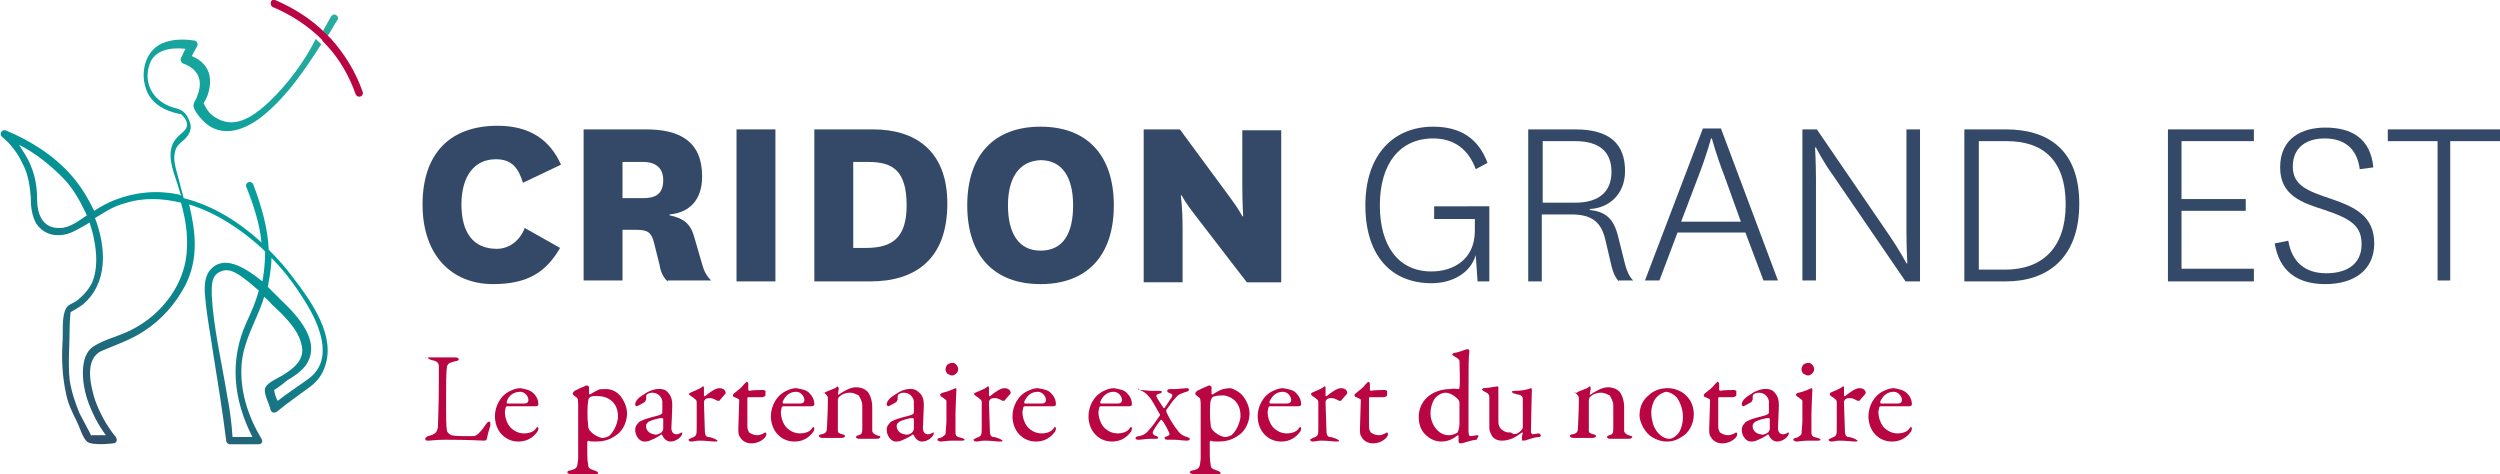 <?xml version="1.0" encoding="utf-8"?>
<!-- Generator: Adobe Illustrator 19.0.0, SVG Export Plug-In . SVG Version: 6.00 Build 0)  -->
<svg version="1.1" id="Calque_1" xmlns="http://www.w3.org/2000/svg" xmlns:xlink="http://www.w3.org/1999/xlink" x="0px" y="0px"
	 width="276.3px" height="52.4px" viewBox="0 0 276.3 52.4" enable-background="new 0 0 276.3 52.4" xml:space="preserve">
<g>
	<g>
		<defs>
			<path id="SVGID_1_" d="M25.1,43.7c-0.6-3.7-1.5-7.4-1.7-11.1c0-0.9-0.1-2.2,1-2.6c1.1-0.5,2.2,0.5,3,1.1c0.4,0.3,0.8,0.7,1.2,1
				c-0.3,1.2-0.8,2.3-1.3,3.4c-2,4.3-1.5,8.7,0.6,12.8h-2.2C25.6,46.8,25.4,45.2,25.1,43.7 M30.4,43.6c0-0.1-0.1-0.3-0.1-0.5
				c0.5-0.3,1-0.7,1.5-1.1c0.7-0.4,1.4-0.9,1.9-1.5c2-2.6-0.8-5.6-2.6-7.3c-0.3-0.3-0.9-0.9-1.5-1.5c0.2-1.1,0.4-2.2,0.4-3.2
				c1.7,1.7,3.1,3.7,4.3,5.8c0.8,1.5,1.6,3.4,1.3,5.2c-0.2,1.1-0.8,1.9-1.7,2.5c-1.1,0.8-2.2,1.5-3.2,2.3
				C30.6,44.2,30.5,43.9,30.4,43.6 M10.1,48.2c0-0.1-0.9-1.7-1.3-2.5c-0.5-1.2-0.9-2.4-1.1-3.7c-0.2-1.9,0-3.9,0-5.8
				c0-0.7,0.1-1.7,0.1-1.7s0.9-0.5,1.3-0.8c2.8-2.3,2.7-6.2,1.4-9.6c1-0.6,2-1.3,3.2-1.6c2.1-0.7,4.2-0.6,6.3-0.1
				c0.6,2.1,0.9,4.3,0.5,6.5c-0.6,3.1-2.8,5.8-5.5,7.3c-1.5,0.9-3.3,1.2-4.7,2.1c-1.6,1.1-1.2,4.1-0.7,5.7c0.5,1.5,1.2,2.9,2.1,4.1
				H10.1z M4.1,22c0-1.3-0.2-2.5-0.7-3.7c-0.3-0.8-0.8-1.5-1.3-2.3c1.8,0.9,3.4,2.2,4.8,3.6c1.2,1.2,2,2.7,2.7,4.2
				c-0.9,0.6-1.9,1.4-3,1.4c0,0-0.1,0-0.1,0C4.6,25.2,4.1,23.5,4.1,22 M29.7,11.3c-1.2,1.1-2.8,2.4-4.5,2.2
				c-0.7-0.1-1.3-0.4-1.8-0.8c0,0,0,0,0,0c-0.5-0.4-0.9-1.3-0.9-1.3s0,0,0,0c0.5-0.7,0.8-1.9,0.7-2.7c-0.1-1.3-1-2.1-2-2.5
				c0.2-0.4,0.4-0.8,0.6-1.1c0.1-0.2,0-0.5-0.2-0.6c-1.2-0.2-2.6-0.2-3.7,0.3c-1.8,0.8-2.4,3.1-1.8,4.9c0.4,1.4,1.6,2.3,3,2.7
				c0.2,0.1,0.5,0.1,0.7,0.2c0.1,0,0.1,0,0.2,0c0.2,0.2,0.4,0.4,0.5,0.6c0.6,1.1-0.5,1.4-1.1,2.2c-1.1,1.4-0.3,3.4,0.2,4.9
				c0.1,0.4,0.3,0.9,0.4,1.3c-0.1,0-0.1,0-0.2-0.1c-2.4-0.5-4.8-0.3-7.1,0.6c-0.8,0.3-1.5,0.7-2.3,1.2c-0.7-1.5-1.6-2.9-2.5-3.9
				c-1.9-2.2-4.6-3.9-7.3-5c-0.4-0.1-0.7,0.4-0.4,0.7c1,0.8,1.8,1.9,2.3,3c0.6,1.1,0.8,2.4,0.9,3.7c0,1,0.1,2,0.6,2.9
				c1,1.5,2.8,1.6,4.3,0.8c0.6-0.3,1.1-0.6,1.6-0.9c0.2,0.6,0.4,1.3,0.5,1.9c0.3,1.5,0.4,3.2-0.2,4.7c-0.4,0.8-1,1.5-1.8,2.1
				c-0.5,0.3-1,0.4-1.2,1c-0.4,1-0.2,2.6-0.3,3.7c-0.1,1.8,0,3.7,0.4,5.5c0.2,1.1,0.7,2.1,1.2,3.1c0.3,0.6,0.6,1.7,1.1,2.2
				c0.6,0.5,2.9,0.2,2.9,0.2c0.4,0,0.5-0.4,0.3-0.7c-1-1.2-1.8-2.7-2.3-4.1c-0.5-1.6-1.2-4.5,0.7-5.4c1.6-0.7,3.2-1.2,4.7-2.2
				c1.9-1.2,3.5-3,4.6-5.1c1.5-3,1.1-6,0.4-8.9c3,0.9,5.8,2.8,8,4.8c0.1,0.1,0.3,0.3,0.4,0.4c0,1.1-0.1,2.2-0.3,3.3
				C27,29.5,24.6,28,23.1,30c-0.6,0.9-0.5,2.1-0.4,3.1c0.2,2.1,0.6,4.1,0.9,6.2c0.5,3.1,1,6.2,1.4,9.4c0,0.2,0.2,0.4,0.4,0.4h3.2
				c0.3,0,0.5-0.3,0.3-0.6c-1.5-2.5-2.4-5.3-2.2-8.2c0.2-2.6,1.5-4.6,2.3-6.9c0.1-0.2,0.1-0.4,0.2-0.6c0.3,0.3,0.6,0.5,0.8,0.8
				c1.3,1.2,2.9,2.7,3.3,4.4c0.5,1.7-0.8,2.7-2.1,3.5c-0.5,0.3-1.7,0.8-1.9,1.4c-0.2,0.6,0.5,1.8,0.6,2.4c0.1,0.3,0.4,0.4,0.7,0.2
				c1.2-1,2.4-1.8,3.6-2.7c0.7-0.5,1.3-1.2,1.6-2c1.5-3.5-1.4-7.5-3.4-10.1c-0.8-1.1-1.7-2.1-2.7-3.1c-0.1-2.4-0.8-4.8-1.7-7.2
				c-0.2-0.5-0.9-0.3-0.8,0.2c0.8,2,1.5,4.1,1.7,6.2c-2.5-2.3-5.4-4.1-8.6-4.9c-0.3-1.1-0.6-2.3-0.9-3.4c-0.1-0.5-0.2-1-0.1-1.5
				c0.1-0.8,0.5-1.1,1.1-1.6c0.6-0.6,0.9-1.3,0.5-2.1c-0.4-1-0.9-1.2-1.7-1.4c-2.1-0.6-3.4-2.5-2.7-4.7c0.5-1.7,2.4-2,4-1.8
				c-0.2,0.3-0.3,0.7-0.5,1c-0.1,0.2,0,0.5,0.2,0.6c1.7,0.6,2.3,1.9,1.6,3.6c-0.1,0.4-0.5,0.8-0.4,1.2c0.1,0.5,0.7,1.2,1,1.5
				c2.1,2.2,4.9,1,6.9-0.7c2.5-2.1,4.4-4.9,6.2-7.7l-0.6-0.6C33.7,6.7,31.9,9.2,29.7,11.3 M36.6,1.8c-0.3,0.5-0.6,1.1-0.9,1.6
				L36.2,4c0.4-0.6,0.7-1.2,1.1-1.8c0.2-0.3-0.1-0.6-0.4-0.6C36.8,1.6,36.7,1.7,36.6,1.8"/>
		</defs>
		<clipPath id="SVGID_2_">
			<use xlink:href="#SVGID_1_"  overflow="visible"/>
		</clipPath>
		
			<linearGradient id="SVGID_3_" gradientUnits="userSpaceOnUse" x1="-836.367" y1="517.43" x2="-835.816" y2="517.43" gradientTransform="matrix(55.733 -91.665 -91.665 -55.733 94047.836 -47778.84)">
			<stop  offset="0" style="stop-color:#344967"/>
			<stop  offset="2.148350e-002" style="stop-color:#344967"/>
			<stop  offset="0.501" style="stop-color:#009A9A"/>
			<stop  offset="1" style="stop-color:#2DAE9F"/>
		</linearGradient>
		<polygon clip-path="url(#SVGID_2_)" fill="url(#SVGID_3_)" points="-21.4,36.5 10,-15.1 58.7,14.5 27.3,66.1 		"/>
	</g>
	<g>
		<path fill="#B90541" d="M36.1,5c1.4,1.5,2.5,3.4,3.2,5.4c0.2,0.5,0.9,0.3,0.8-0.2c-0.8-2.3-2-4.2-3.5-5.9c0,0-0.4-0.4-0.6-0.6
			c-1.6-1.6-3.5-2.8-5.6-3.7c-0.5-0.2-0.7,0.6-0.2,0.8c2.1,0.9,3.9,2.1,5.4,3.6C35.5,4.4,35.9,4.8,36.1,5"/>
	</g>
</g>
<g>
	<g>
		<path fill="#344967" d="M61.9,27.4c-1.5,2.6-3.5,4-7.4,4c-4.6,0-7.8-3.2-7.8-8.8c0-5.6,3-8.7,8.3-8.7c3.6,0,5.8,1.6,7,4.3l-4.2,2
			c-0.5-1.6-1.2-2.6-3-2.6c-2.4,0-3.8,1.9-3.8,5c0,3.1,1.3,4.9,3.9,4.9c1.3,0,2.5-0.8,3.1-2.3L61.9,27.4z"/>
		<path fill="#344967" d="M73.8,31.1c-0.5-0.4-0.8-1.1-0.9-1.8l-0.6-2.4c-0.3-1.3-0.8-1.5-2-1.5h-1.5v5.6h-4.3V14.3h6.9
			c3.7,0,6.2,1.3,6.2,5.2c0,2.6-1.4,4-3.6,4.2v0.1c1.5,0.3,2.3,0.9,2.7,2.3l0.9,3.1c0.2,0.7,0.4,1.2,1,1.8H73.8z M68.8,21.9h2.3
			c1.4,0,2.2-0.5,2.2-2c0-1.3-0.8-2-2.2-2h-2.3V21.9z"/>
		<path fill="#344967" d="M85.7,14.3v16.8h-4.3V14.3H85.7z"/>
		<path fill="#344967" d="M90,31.1V14.3h6.5c4.6,0,8.2,2.3,8.2,8.2c0,6.2-3.6,8.6-8.5,8.6H90z M95.7,27.4c2.9,0,4.5-1.1,4.5-4.7
			c0-3.8-1.5-4.8-4.2-4.8h-1.7v9.5H95.7z"/>
		<path fill="#344967" d="M106.9,22.7c0-5.6,3-8.7,8.1-8.7c5.1,0,8.1,3.1,8.1,8.7c0,5.6-3,8.7-8.1,8.7
			C109.9,31.4,106.9,28.3,106.9,22.7z M111.4,22.7c0,3.1,1.2,5,3.6,5c2.5,0,3.6-1.9,3.6-5c0-3.1-1.2-5-3.6-5
			C112.6,17.8,111.4,19.7,111.4,22.7z"/>
		<path fill="#344967" d="M136,21.9c0.9,1.2,1.3,2,1.3,2h0.1c0,0-0.1-1.3-0.1-3.4v-6.1h4.3v16.8h-3.8l-5.7-7.4
			c-1.1-1.4-1.5-2.2-1.5-2.2h-0.1c0,0,0.2,1.3,0.2,3.7v5.9h-4.3V14.3h4L136,21.9z"/>
	</g>
	<g>
		<path fill="#344967" d="M164.6,22.9v8.2h-1.3l-0.2-2.9c-0.6,2-2.6,3.1-4.9,3.1c-4.4,0-7.3-3-7.3-8.6c0-5.6,3.1-8.7,7.5-8.7
			c3,0,5,1.3,6,4l-1.3,0.7c-0.8-2.2-2.4-3.4-4.7-3.4c-3.7,0-5.9,2.8-5.9,7.4c0,4.4,2,7.3,5.7,7.3c2.4,0,4.8-1.3,4.8-4.5v-1.3h-4.5
			v-1.4H164.6z"/>
		<path fill="#344967" d="M178.9,31.1c-0.4-0.5-0.6-0.9-0.8-1.7l-0.7-3c-0.5-2-1.6-2.7-3.8-2.7h-3.2v7.4h-1.5V14.3h5.2
			c3.8,0,5.5,1.6,5.5,4.6c0,2.6-1.8,4.1-3.9,4.2v0.1c1.7,0.2,2.6,0.9,3.1,2.8l0.8,3.2c0.2,0.8,0.5,1.4,0.9,1.8H178.9z M170.5,22.4
			h3.6c2.6,0,4-1.2,4-3.4c0-2.2-1.3-3.4-4-3.4h-3.6V22.4z"/>
		<path fill="#344967" d="M192.9,25.7h-7.5l-2,5.3h-1.6l6.4-16.8h2l6.3,16.8h-1.6L192.9,25.7z M185.8,24.5h6.6l-1.8-5
			c-1-2.6-1.4-4.2-1.4-4.2h-0.1c0,0-0.4,1.6-1.4,4.2L185.8,24.5z"/>
		<path fill="#344967" d="M208.8,26c1.1,1.6,1.9,3.1,1.9,3.1h0.1c0,0-0.1-1.7-0.1-3.5V14.3h1.5v16.8h-1.6l-8-11.7
			c-1.1-1.5-1.9-3.1-1.9-3.1h-0.1c0,0,0.1,1.7,0.1,3.5v11.2h-1.5V14.3h1.6L208.8,26z"/>
		<path fill="#344967" d="M217.1,31.1V14.3h4.6c4.7,0,8.1,2.3,8.1,8.2c0,6.2-3.7,8.6-8.1,8.6H217.1z M221.6,29.8
			c4.1,0,6.7-2.4,6.7-7.2c0-4.9-2.5-7-6.5-7h-3.1v14.2H221.6z"/>
		<path fill="#344967" d="M249.1,31.1h-9.5V14.3h9.5v1.3h-8V22h7.1v1.3h-7.1v6.4h8V31.1z"/>
		<path fill="#344967" d="M252.9,26.6c0.4,2.4,1.9,3.6,4.2,3.6c2.4,0,3.9-1.1,3.9-3.2c0-2-1.1-2.8-4.1-3.8c-2.5-0.8-4.9-1.6-4.9-4.7
			c0-3.3,2.5-4.4,5-4.4c2.9,0,5,1.2,5.3,4.4l-1.5,0.2c-0.3-2.3-1.7-3.4-3.9-3.4c-2,0-3.5,1-3.5,3.1c0,2.1,1.6,2.7,4.3,3.6
			c2.6,0.9,4.7,1.9,4.7,4.9c0,3-2.3,4.5-5.4,4.5c-3.2,0-5.1-1.5-5.6-4.5L252.9,26.6z"/>
		<path fill="#344967" d="M269.4,31.1V15.6h-5.5v-1.3h12.4v1.3h-5.5v15.4H269.4z"/>
	</g>
</g>
<g>
	<path fill="#B90541" d="M47.3,39.5c0.4,0,0.6,0,1.1,0c0.6,0,1.5,0,1.9,0c0.3,0,0.4,0.1,0.4,0.2c0,0.1-0.1,0.2-0.3,0.2
		c-0.8,0.2-0.9,0.3-1,0.6c-0.1,0.6-0.1,2.1-0.1,4.2c0,1.1,0,2.5,0.1,2.9c0,0.2,0.4,0.5,0.5,0.5c0.4,0.1,0.9,0.1,1.4,0.1
		c0.4,0,0.8,0,1,0c0.1,0,0.3,0,0.6-0.3c0.2-0.2,0.4-0.4,0.8-1c0.2-0.3,0.3-0.3,0.4-0.3c0.1,0,0.1,0.2,0.1,0.4
		c-0.2,0.7-0.3,1-0.4,1.5c0,0.2-0.3,0.2-0.3,0.2c-0.2,0-1.5-0.1-4.3-0.1c-1,0-1.6,0.1-1.8,0.1c-0.3,0-0.4,0-0.4-0.2
		c0-0.1,0.1-0.2,0.3-0.3c0.8-0.2,1-0.4,1.1-1c0-0.4,0.1-2.6,0.1-4.7c0-0.6,0-1.5,0-2c0-0.3-0.1-0.6-0.8-0.7
		c-0.3-0.1-0.4-0.2-0.4-0.3C46.8,39.6,46.9,39.5,47.3,39.5z"/>
	<path fill="#B90541" d="M59,43.5c0.3,0.3,0.5,0.7,0.5,1.2c0,0.1-0.1,0.2-0.3,0.2c-0.2,0-2.6,0-3.2,0c0,0-0.1,0.1-0.1,0.1
		c0,0.1-0.1,0.4-0.1,0.5c0,0.6,0.2,1.2,0.5,1.6c0.3,0.4,0.9,0.8,1.6,0.8c0.6,0,1.1-0.2,1.3-0.5c0.1-0.1,0.1-0.2,0.2-0.2
		c0.1,0,0.1,0.1,0.1,0.2c0,0.1-0.1,0.3-0.1,0.3c-0.5,0.7-1.2,1.1-2.1,1.1c-1.5,0-2.6-1.2-2.6-2.8c0-1.1,0.6-2.3,1.7-2.8
		c0.4-0.2,0.8-0.3,1.1-0.3C58.1,43,58.6,43.1,59,43.5z M56,44.4c0,0.1,0,0.2,0.1,0.2c0.4,0,1.1,0,1.8,0c0.3,0,0.5-0.1,0.5-0.4
		c0-0.4-0.4-0.9-0.9-0.9C56.8,43.3,56.2,43.7,56,44.4z"/>
	<path fill="#B90541" d="M68.6,43.8c0.3,0.4,0.7,1.1,0.7,1.9c0,0.7-0.3,1.8-1.2,2.4c-0.8,0.6-1.6,0.7-2.3,0.7c-0.3,0-0.6,0-0.8-0.1
		c0,0-0.1,0.1-0.1,0.2c0,1.4,0,2,0.1,2.4c0,0.4,0.1,0.5,0.7,0.7c0.3,0.1,0.4,0.2,0.4,0.3c0,0.1-0.2,0.2-0.4,0.2
		c-0.3,0-1.1-0.1-1.7-0.1c-0.3,0-0.5,0-0.9,0c-0.2,0-0.4-0.1-0.4-0.2c0-0.1,0.1-0.2,0.3-0.2c0.8-0.2,0.8-0.3,0.9-1.3
		c0-0.5,0-1.6,0-3.1c0-1,0-2,0-2.9c0-0.6-0.1-0.7-0.1-0.7c-0.4-0.3-0.5-0.4-0.5-0.5c0-0.1,0.1-0.2,0.2-0.3c0.2-0.1,0.8-0.4,1.1-0.5
		c0.1-0.1,0.3-0.1,0.3-0.1c0,0,0.2,0.1,0.2,0.2c0,0.2,0,0.5,0,0.7c0,0.1,0.1,0.1,0.1,0.1c0.3-0.2,0.7-0.4,0.9-0.5
		C66.2,43,66.6,43,67,43C67.6,43,68.2,43.3,68.6,43.8z M65.2,43.9C65.1,44,65,44.1,65,44.4c-0.1,0.4-0.1,2,0,2.6
		c0,0.3,0.1,0.5,0.2,0.6c0.4,0.5,1.1,0.8,1.4,0.8c0.2,0,0.5-0.1,0.7-0.2c0.7-0.6,1-1.7,1-2.1c0-0.3,0-1.1-0.6-1.7
		c-0.4-0.4-1-0.6-1.3-0.6C65.7,43.7,65.3,43.8,65.2,43.9z"/>
	<path fill="#B90541" d="M74,43.6c0.2,0.3,0.3,0.6,0.3,1.2c0,0.6-0.1,2.3-0.1,2.5c0,0.7,0.5,0.7,0.6,0.7c0.1,0,0.4-0.1,0.5-0.2
		c0,0,0.1,0,0.1,0c0,0,0,0.1,0,0.1c0,0.3-0.6,0.9-1.3,0.9c-0.3,0-0.7-0.2-0.9-0.7c0,0-0.1-0.1-0.1-0.1c-0.5,0.4-1.1,0.6-1.3,0.7
		c-0.2,0.1-0.5,0.1-0.6,0.1c-0.5,0-1-0.6-1-1.3c0-0.3,0.1-0.5,0.3-0.7c0.1-0.2,0.4-0.3,0.6-0.4c0.2-0.1,1.3-0.4,1.7-0.5
		c0.3-0.1,0.4-0.2,0.4-0.3c0-0.1,0-1,0-1.2c0-0.4-0.4-1-1.1-1c-0.3,0-0.5,0.1-0.6,0.2c-0.1,0-0.1,0.3-0.1,0.6c0,0-0.1,0.1-0.1,0.2
		c-0.1,0.1-0.9,0.5-0.9,0.5c-0.1,0-0.2-0.1-0.2-0.2c0-0.4,0.4-0.8,1.1-1.2c0.4-0.3,1.1-0.5,1.3-0.5C73.5,42.9,73.8,43.3,74,43.6z
		 M73.1,47.8c0.1-0.1,0.2-0.3,0.2-0.4c0-0.3,0-0.8,0-1.1c0,0-0.1-0.1-0.1-0.1c-0.4,0-1.1,0.2-1.5,0.4c-0.1,0.1-0.3,0.2-0.3,0.5
		c0,0.6,0.6,0.9,0.9,0.9C72.5,48.1,72.8,48,73.1,47.8z"/>
	<path fill="#B90541" d="M76.3,43.4c0.5-0.2,0.9-0.4,1.1-0.5c0.2-0.1,0.2-0.2,0.3-0.2c0.1,0,0.1,0.1,0.1,0.2c0,0.3,0,0.5,0,0.8
		c0,0.1,0.1,0.1,0.1,0.1c0.6-0.5,1.2-0.9,1.6-0.9c0.6,0,0.7,0.4,0.7,0.5c0,0,0,0.1-0.1,0.2c-0.2,0.2-0.5,0.6-0.6,0.7
		c0,0-0.2,0-0.2,0c-0.2-0.1-0.5-0.3-0.8-0.3c-0.2,0-0.5,0-0.6,0.2c-0.1,0.1-0.1,0.2-0.1,0.3c0,0.3,0.1,2.9,0.1,3.1
		c0,0.4,0.1,0.7,0.4,0.7c0.2,0,0.4,0.1,0.7,0.2c0.2,0.1,0.3,0.2,0.3,0.2c0,0.1-0.1,0.1-0.3,0.1c-0.4,0-0.9-0.1-1.7-0.1
		c-0.4,0-0.6,0.1-0.9,0.1c-0.2,0-0.3-0.1-0.3-0.2c0-0.1,0.2-0.1,0.3-0.2c0.6-0.2,0.6-0.3,0.6-1.2c0-0.4,0-1.8,0-2.7
		c0-0.1,0-0.3-0.2-0.4c-0.3-0.3-0.5-0.3-0.5-0.4C76.1,43.6,76.1,43.5,76.3,43.4z"/>
	<path fill="#B90541" d="M84.4,43.1c0,0,0.2,0.1,0.2,0.1c0,0,0,0.4,0,0.5c0,0.1-0.3,0.2-0.4,0.2c-0.1,0-1.4,0-1.5,0
		c-0.1,0-0.1,0.1-0.1,0.1c0,0.3,0,2.4,0,3.1c0,0.4,0.1,0.5,0.2,0.7c0.3,0.2,0.6,0.3,0.9,0.3c0.2,0,0.5-0.1,0.7-0.2
		c0.1-0.1,0.2-0.1,0.2-0.1c0,0,0.1,0,0.1,0.2c0,0.1-0.1,0.3-0.2,0.4c-0.4,0.4-0.9,0.6-1.5,0.6c-0.6,0-1.1-0.4-1.2-0.7
		c-0.2-0.2-0.2-0.5-0.2-0.9c0-0.5,0.1-2.7,0.1-3.2c0-0.1-0.3-0.2-0.5-0.3c-0.1,0-0.2-0.1-0.2-0.2c0-0.1,0-0.1,0.1-0.2
		c0.5-0.4,0.9-0.7,1.1-1c0.2-0.2,0.3-0.3,0.3-0.3c0.1,0,0.2,0.1,0.2,0.2c0,0.1,0,0.3,0,0.7c0,0,0.1,0.1,0.1,0.1
		C83,43.1,84.4,43.1,84.4,43.1z"/>
	<path fill="#B90541" d="M89.5,43.5c0.3,0.3,0.5,0.7,0.5,1.2c0,0.1-0.1,0.2-0.3,0.2c-0.2,0-2.6,0-3.2,0c0,0-0.1,0.1-0.1,0.1
		c0,0.1-0.1,0.4-0.1,0.5c0,0.6,0.2,1.2,0.5,1.6c0.3,0.4,0.9,0.8,1.6,0.8c0.6,0,1.1-0.2,1.3-0.5c0.1-0.1,0.1-0.2,0.2-0.2
		c0.1,0,0.1,0.1,0.1,0.2c0,0.1-0.1,0.3-0.1,0.3c-0.5,0.7-1.2,1.1-2.1,1.1c-1.5,0-2.6-1.2-2.6-2.8c0-1.1,0.6-2.3,1.7-2.8
		c0.4-0.2,0.8-0.3,1.1-0.3C88.6,43,89.2,43.1,89.5,43.5z M86.5,44.4c0,0.1,0,0.2,0.1,0.2c0.4,0,1.1,0,1.8,0c0.3,0,0.5-0.1,0.5-0.4
		c0-0.4-0.4-0.9-0.9-0.9C87.3,43.3,86.8,43.7,86.5,44.4z"/>
	<path fill="#B90541" d="M91.3,43.3c0.2-0.1,0.8-0.3,1-0.4c0.1-0.1,0.3-0.2,0.3-0.2s0.1,0.2,0.1,0.2c0,0.2-0.1,0.6-0.1,0.7
		c0,0.1,0.1,0,0.1,0c0.6-0.4,1.3-0.8,1.9-0.8c0.7,0,1.1,0.3,1.3,0.5c0.3,0.4,0.5,1,0.5,1.7c0,0.3,0,2.4,0,2.6c0,0.2,0.2,0.4,0.5,0.5
		c0.3,0.1,0.4,0.1,0.4,0.2c0,0.1-0.2,0.2-0.4,0.2c-0.3,0-0.7,0-1,0c-0.4,0-0.8,0-1,0c-0.1,0-0.3-0.1-0.3-0.2c0-0.1,0.2-0.2,0.3-0.2
		c0.3-0.1,0.4-0.2,0.4-0.7c0-0.5,0-2.2,0-2.6c0-0.5-0.3-0.9-0.4-1.1c-0.2-0.1-0.6-0.3-0.9-0.3c-0.6,0-1,0.2-1.3,0.5
		c0,0-0.1,0.2-0.1,0.3c0,0.2,0,3.2,0,3.4c0,0.2,0.1,0.3,0.5,0.4c0.1,0,0.3,0.1,0.3,0.2c0,0.1-0.2,0.2-0.4,0.2c-0.2,0-0.6,0-0.9,0
		c-0.5,0-0.9,0-1.2,0c-0.2,0-0.4-0.1-0.4-0.2c0-0.1,0.1-0.2,0.3-0.2c0.5-0.1,0.6-0.3,0.6-0.8c0-0.4,0.1-1.7,0.1-3.1
		c0-0.2,0-0.3-0.3-0.6c-0.2-0.1-0.3-0.2-0.3-0.2C91,43.5,91.2,43.4,91.3,43.3z"/>
	<path fill="#B90541" d="M101.8,43.6c0.2,0.3,0.3,0.6,0.3,1.2c0,0.6-0.1,2.3-0.1,2.5c0,0.7,0.5,0.7,0.6,0.7c0.1,0,0.4-0.1,0.5-0.2
		c0,0,0.1,0,0.1,0c0,0,0,0.1,0,0.1c0,0.3-0.6,0.9-1.3,0.9c-0.3,0-0.7-0.2-0.9-0.7c0,0-0.1-0.1-0.1-0.1c-0.5,0.4-1.1,0.6-1.3,0.7
		c-0.2,0.1-0.5,0.1-0.6,0.1c-0.5,0-1-0.6-1-1.3c0-0.3,0.1-0.5,0.3-0.7c0.1-0.2,0.4-0.3,0.6-0.4c0.2-0.1,1.3-0.4,1.7-0.5
		c0.3-0.1,0.4-0.2,0.4-0.3c0-0.1,0-1,0-1.2c0-0.4-0.4-1-1.1-1c-0.3,0-0.5,0.1-0.6,0.2c-0.1,0-0.1,0.3-0.1,0.6c0,0-0.1,0.1-0.1,0.2
		c-0.1,0.1-0.9,0.5-0.9,0.5c-0.1,0-0.2-0.1-0.2-0.2c0-0.4,0.4-0.8,1.1-1.2c0.4-0.3,1-0.5,1.3-0.5C101.2,42.9,101.5,43.3,101.8,43.6z
		 M100.8,47.8c0.1-0.1,0.2-0.3,0.2-0.4c0-0.3,0-0.8,0-1.1c0,0-0.1-0.1-0.1-0.1c-0.4,0-1.1,0.2-1.5,0.4c-0.1,0.1-0.3,0.2-0.3,0.5
		c0,0.6,0.6,0.9,0.9,0.9C100.3,48.1,100.6,48,100.8,47.8z"/>
	<path fill="#B90541" d="M104.2,43.4c0.5-0.1,1.2-0.4,1.4-0.5c0.1,0,0.1,0.1,0.1,0.2c0,0.2-0.1,2-0.1,2.8c0,0.8,0,1.4,0,1.9
		c0,0.5,0.3,0.5,0.7,0.6c0.2,0.1,0.3,0.1,0.3,0.2c0,0.1-0.2,0.1-0.3,0.1c-0.1,0-0.8,0-1.1,0c-0.5,0-1,0.1-1.2,0.1
		c-0.2,0-0.4-0.1-0.4-0.2c0-0.1,0.1-0.2,0.3-0.2c0.3-0.1,0.5-0.3,0.6-0.4c0-0.2,0.1-1.1,0.1-1.5c0,0,0-2,0-2.2
		c0-0.1-0.2-0.2-0.6-0.5c-0.1-0.1-0.1-0.1-0.1-0.2C104,43.5,104.1,43.4,104.2,43.4z M105.9,40.8c0,0.4-0.4,0.7-0.7,0.7
		c-0.1,0-0.3-0.1-0.5-0.2c-0.1-0.1-0.2-0.3-0.2-0.5c0-0.1,0.1-0.4,0.2-0.5c0.1-0.1,0.4-0.2,0.6-0.2
		C105.6,40.1,105.9,40.5,105.9,40.8z"/>
	<path fill="#B90541" d="M107.8,43.4c0.5-0.2,0.9-0.4,1.1-0.5c0.2-0.1,0.2-0.2,0.3-0.2c0.1,0,0.1,0.1,0.1,0.2c0,0.3,0,0.5,0,0.8
		c0,0.1,0.1,0.1,0.1,0.1c0.6-0.5,1.2-0.9,1.6-0.9c0.6,0,0.7,0.4,0.7,0.5c0,0,0,0.1-0.1,0.2c-0.2,0.2-0.5,0.6-0.6,0.7
		c0,0-0.2,0-0.2,0c-0.2-0.1-0.5-0.3-0.8-0.3c-0.2,0-0.5,0-0.6,0.2c-0.1,0.1-0.1,0.2-0.1,0.3c0,0.3,0.1,2.9,0.1,3.1
		c0,0.4,0.1,0.7,0.4,0.7c0.2,0,0.4,0.1,0.7,0.2c0.2,0.1,0.3,0.2,0.3,0.2c0,0.1-0.1,0.1-0.3,0.1c-0.4,0-0.9-0.1-1.7-0.1
		c-0.4,0-0.6,0.1-0.9,0.1c-0.2,0-0.3-0.1-0.3-0.2c0-0.1,0.2-0.1,0.3-0.2c0.6-0.2,0.6-0.3,0.6-1.2c0-0.4,0-1.8,0-2.7
		c0-0.1,0-0.3-0.2-0.4c-0.3-0.3-0.5-0.3-0.5-0.4C107.6,43.6,107.6,43.5,107.8,43.4z"/>
	<path fill="#B90541" d="M116.2,43.5c0.3,0.3,0.5,0.7,0.5,1.2c0,0.1-0.1,0.2-0.3,0.2c-0.2,0-2.6,0-3.2,0c0,0-0.1,0.1-0.1,0.1
		c0,0.1-0.1,0.4-0.1,0.5c0,0.6,0.2,1.2,0.5,1.6c0.3,0.4,0.9,0.8,1.6,0.8c0.6,0,1.1-0.2,1.3-0.5c0.1-0.1,0.1-0.2,0.2-0.2
		c0.1,0,0.1,0.1,0.1,0.2c0,0.1-0.1,0.3-0.1,0.3c-0.5,0.7-1.2,1.1-2.1,1.1c-1.5,0-2.6-1.2-2.6-2.8c0-1.1,0.6-2.3,1.7-2.8
		c0.4-0.2,0.8-0.3,1.1-0.3C115.3,43,115.9,43.1,116.2,43.5z M113.2,44.4c0,0.1,0,0.2,0.1,0.2c0.4,0,1.1,0,1.8,0
		c0.3,0,0.5-0.1,0.5-0.4c0-0.4-0.4-0.9-0.9-0.9C114,43.3,113.5,43.7,113.2,44.4z"/>
	<path fill="#B90541" d="M124.6,43.5c0.3,0.3,0.5,0.7,0.5,1.2c0,0.1-0.1,0.2-0.3,0.2c-0.2,0-2.6,0-3.2,0c0,0-0.1,0.1-0.1,0.1
		c0,0.1-0.1,0.4-0.1,0.5c0,0.6,0.2,1.2,0.5,1.6c0.3,0.4,0.9,0.8,1.6,0.8c0.6,0,1.1-0.2,1.3-0.5c0.1-0.1,0.1-0.2,0.2-0.2
		c0.1,0,0.1,0.1,0.1,0.2c0,0.1-0.1,0.3-0.1,0.3c-0.5,0.7-1.2,1.1-2.1,1.1c-1.5,0-2.6-1.2-2.6-2.8c0-1.1,0.6-2.3,1.7-2.8
		c0.4-0.2,0.8-0.3,1.1-0.3C123.7,43,124.3,43.1,124.6,43.5z M121.6,44.4c0,0.1,0,0.2,0.1,0.2c0.4,0,1.1,0,1.8,0
		c0.3,0,0.5-0.1,0.5-0.4c0-0.4-0.4-0.9-0.9-0.9C122.4,43.3,121.9,43.7,121.6,44.4z"/>
	<path fill="#B90541" d="M126.1,43.1c0.2,0,0.9,0.1,1.2,0.1c0.3,0,0.6,0,0.8,0c0.2,0,0.3,0,0.3,0.1c0,0.1-0.1,0.2-0.3,0.2
		c-0.3,0.1-0.3,0.2-0.3,0.3c0,0.1,0.6,1,0.8,1.3c0,0,0.1,0,0.1,0c0.2-0.3,0.6-0.9,0.8-1.2c0.1-0.2,0.1-0.3-0.1-0.4
		c-0.3-0.1-0.4-0.2-0.4-0.3c0-0.1,0.1-0.2,0.3-0.2c0.1,0,0.4,0,0.6,0c0.3,0,1-0.1,1.2-0.1c0.2,0,0.3,0,0.3,0.2
		c0,0.1-0.2,0.2-0.3,0.2c-0.6,0.2-0.9,0.3-1.2,0.7c-0.4,0.4-0.6,0.8-1,1.3c0,0.1,0,0.1,0,0.2c0.1,0.3,0.7,1.4,1.2,2
		c0.4,0.6,0.8,0.7,1.1,0.8c0.2,0.1,0.3,0.1,0.3,0.2c0,0.1-0.1,0.2-0.3,0.2c-0.5,0-1-0.1-1.5-0.1c-0.3,0-0.4,0-0.7,0
		c-0.2,0-0.3-0.1-0.3-0.2c0-0.1,0.1-0.1,0.3-0.2c0.2-0.1,0.4-0.1,0.1-0.6c-0.1-0.3-0.6-1.1-0.7-1.2c0,0-0.1,0-0.1,0
		c-0.2,0.2-0.9,1.2-0.9,1.4c0,0.2,0.1,0.3,0.4,0.4c0.1,0,0.2,0.1,0.2,0.2c0,0.1-0.2,0.1-0.3,0.1c-0.3,0-0.4,0-0.6,0
		c-0.5,0-0.9,0.1-1.2,0.1c-0.2,0-0.4,0-0.4-0.2c0-0.1,0.2-0.2,0.4-0.2c0.5-0.1,0.8-0.3,1.1-0.7c0.3-0.3,0.8-1,1.2-1.6
		c0,0,0-0.1,0-0.1c-0.1-0.1-0.6-1.1-1-1.7c-0.4-0.5-0.6-0.7-1-0.9c-0.3-0.1-0.4-0.2-0.4-0.3C125.7,43.1,125.9,43.1,126.1,43.1z"/>
	<path fill="#B90541" d="M137.4,43.8c0.3,0.4,0.7,1.1,0.7,1.9c0,0.7-0.3,1.8-1.2,2.4c-0.8,0.6-1.6,0.7-2.3,0.7c-0.3,0-0.6,0-0.8-0.1
		c0,0-0.1,0.1-0.1,0.2c0,1.4,0,2,0.1,2.4c0,0.4,0.1,0.5,0.7,0.7c0.3,0.1,0.4,0.2,0.4,0.3c0,0.1-0.2,0.2-0.4,0.2
		c-0.3,0-1.1-0.1-1.7-0.1c-0.3,0-0.5,0-0.9,0c-0.2,0-0.4-0.1-0.4-0.2c0-0.1,0.1-0.2,0.3-0.2c0.8-0.2,0.8-0.3,0.9-1.3
		c0-0.5,0-1.6,0-3.1c0-1,0-2,0-2.9c0-0.6-0.1-0.7-0.1-0.7c-0.4-0.3-0.5-0.4-0.5-0.5c0-0.1,0.1-0.2,0.2-0.3c0.2-0.1,0.8-0.4,1.1-0.5
		c0.1-0.1,0.3-0.1,0.3-0.1c0,0,0.2,0.1,0.2,0.2c0,0.2,0,0.5,0,0.7c0,0.1,0.1,0.1,0.1,0.1c0.3-0.2,0.7-0.4,0.9-0.5
		c0.2-0.1,0.7-0.2,1.1-0.2C136.4,43,137,43.3,137.4,43.8z M134,43.9c-0.1,0.1-0.1,0.2-0.2,0.4c-0.1,0.4-0.1,2,0,2.6
		c0,0.3,0.1,0.5,0.2,0.6c0.4,0.5,1.1,0.8,1.4,0.8c0.2,0,0.5-0.1,0.7-0.2c0.7-0.6,1-1.7,1-2.1c0-0.3,0-1.1-0.6-1.7
		c-0.4-0.4-1-0.6-1.3-0.6C134.5,43.7,134.1,43.8,134,43.9z"/>
	<path fill="#B90541" d="M143.3,43.5c0.3,0.3,0.5,0.7,0.5,1.2c0,0.1-0.1,0.2-0.3,0.2c-0.2,0-2.6,0-3.2,0c0,0-0.1,0.1-0.1,0.1
		c0,0.1-0.1,0.4-0.1,0.5c0,0.6,0.2,1.2,0.5,1.6c0.3,0.4,0.9,0.8,1.6,0.8c0.6,0,1.1-0.2,1.3-0.5c0.1-0.1,0.1-0.2,0.2-0.2
		c0.1,0,0.1,0.1,0.1,0.2c0,0.1-0.1,0.3-0.1,0.3c-0.5,0.7-1.2,1.1-2.1,1.1c-1.5,0-2.6-1.2-2.6-2.8c0-1.1,0.6-2.3,1.7-2.8
		c0.4-0.2,0.8-0.3,1.1-0.3C142.4,43,143,43.1,143.3,43.5z M140.3,44.4c0,0.1,0,0.2,0.1,0.2c0.4,0,1.1,0,1.8,0c0.3,0,0.5-0.1,0.5-0.4
		c0-0.4-0.4-0.9-0.9-0.9C141.1,43.3,140.6,43.7,140.3,44.4z"/>
	<path fill="#B90541" d="M145,43.4c0.5-0.2,0.9-0.4,1.1-0.5c0.2-0.1,0.2-0.2,0.3-0.2c0.1,0,0.1,0.1,0.1,0.2c0,0.3,0,0.5,0,0.8
		c0,0.1,0.1,0.1,0.1,0.1c0.6-0.5,1.2-0.9,1.6-0.9c0.6,0,0.7,0.4,0.7,0.5c0,0,0,0.1-0.1,0.2c-0.2,0.2-0.5,0.6-0.6,0.7
		c0,0-0.2,0-0.2,0c-0.2-0.1-0.5-0.3-0.8-0.3c-0.2,0-0.5,0-0.6,0.2c-0.1,0.1-0.1,0.2-0.1,0.3c0,0.3,0.1,2.9,0.1,3.1
		c0,0.4,0.1,0.7,0.4,0.7c0.2,0,0.4,0.1,0.7,0.2c0.2,0.1,0.3,0.2,0.3,0.2c0,0.1-0.1,0.1-0.3,0.1c-0.4,0-0.9-0.1-1.7-0.1
		c-0.4,0-0.6,0.1-0.9,0.1c-0.2,0-0.3-0.1-0.3-0.2c0-0.1,0.2-0.1,0.3-0.2c0.6-0.2,0.6-0.3,0.6-1.2c0-0.4,0-1.8,0-2.7
		c0-0.1,0-0.3-0.2-0.4c-0.3-0.3-0.5-0.3-0.5-0.4C144.8,43.6,144.9,43.5,145,43.4z"/>
	<path fill="#B90541" d="M153.1,43.1c0,0,0.2,0.1,0.2,0.1c0,0,0,0.4,0,0.5c0,0.1-0.3,0.2-0.4,0.2c-0.1,0-1.4,0-1.5,0
		c-0.1,0-0.1,0.1-0.1,0.1c0,0.3,0,2.4,0,3.1c0,0.4,0.1,0.5,0.2,0.7c0.3,0.2,0.6,0.3,0.9,0.3c0.2,0,0.5-0.1,0.7-0.2
		c0.1-0.1,0.2-0.1,0.2-0.1c0,0,0.1,0,0.1,0.2c0,0.1-0.1,0.3-0.2,0.4c-0.4,0.4-0.9,0.6-1.5,0.6c-0.6,0-1.1-0.4-1.2-0.7
		c-0.2-0.2-0.2-0.5-0.2-0.9c0-0.5,0.1-2.7,0.1-3.2c0-0.1-0.3-0.2-0.5-0.3c-0.1,0-0.2-0.1-0.2-0.2c0-0.1,0-0.1,0.1-0.2
		c0.5-0.4,0.9-0.7,1.1-1c0.2-0.2,0.3-0.3,0.3-0.3c0.1,0,0.2,0.1,0.2,0.2c0,0.1,0,0.3,0,0.7c0,0,0.1,0.1,0.1,0.1
		C151.7,43.1,153.1,43.1,153.1,43.1z"/>
	<path fill="#B90541" d="M161.2,43c0.1,0,0.1-0.1,0.1-0.2c0.1-0.4,0-2.6,0-2.9c0-0.1,0-0.2-0.7-0.6c-0.1-0.1-0.1-0.1-0.1-0.1
		c0-0.1,0.2-0.2,0.2-0.2c0.3,0,1.1-0.3,1.4-0.4c0.1,0,0.1,0,0.2,0c0,0,0.1,0.1,0.1,0.2c-0.1,0.8-0.1,1.3-0.1,5.6c0,2.9,0,3,0,3.2
		c0,0.5,0.1,0.6,0.2,0.6c0.2,0,0.6-0.1,0.8-0.1c0.1,0,0.1,0.1,0.1,0.1c0,0.1-0.2,0.3-0.2,0.4c-0.3,0-1,0.2-1.3,0.3
		c-0.3,0.1-0.4,0.1-0.5,0.1c-0.1,0-0.2-0.1-0.2-0.2c0-0.1,0-0.4,0-0.6c0-0.1-0.1-0.1-0.1-0.1c-0.7,0.6-1.4,0.7-1.8,0.7
		c-0.7,0-1.3-0.3-1.8-0.8c-0.5-0.5-0.7-1.2-0.7-1.9c0-1.4,0.8-2.2,1.5-2.6c0.7-0.4,1.5-0.5,1.9-0.5C160.8,42.9,161,43,161.2,43z
		 M158.7,43.9c-0.3,0.3-0.6,1-0.6,1.8c0,1.1,0.8,2.4,2,2.4c0.5,0,0.8-0.2,1-0.3c0,0,0.2-0.5,0.2-0.9c0-0.9,0-1.7,0-2.4
		c0-0.1-0.1-0.4-0.3-0.5c-0.4-0.4-0.9-0.6-1.2-0.6C159.3,43.4,158.9,43.7,158.7,43.9z"/>
	<path fill="#B90541" d="M168.1,47.6c0.1-0.1,0.2-0.3,0.2-0.3l0-3.3c0-0.1-0.2-0.3-0.2-0.3c-0.2-0.1-0.5-0.1-0.7-0.2
		c-0.1,0-0.3-0.1-0.3-0.2c0-0.1,0.2-0.1,0.3-0.1c0.6,0,1.2-0.1,1.5-0.2c0.1,0,0.2-0.1,0.3-0.1c0.1,0,0.1,0.2,0.1,0.2
		c0,0.4-0.1,3.6-0.1,4.7c0,0,0.1,0.2,0.2,0.2c0.1,0,0.5-0.1,0.7-0.1c0.1,0,0.2,0.2,0.2,0.3c0,0-0.1,0.1-0.2,0.1
		c-0.4,0-1,0.2-1.3,0.3c-0.2,0.1-0.5,0.1-0.5,0.1c-0.1,0-0.1-0.1-0.1-0.2c0-0.1,0-0.4,0.1-0.6c0-0.1,0-0.1-0.1-0.1
		c-0.4,0.3-1,0.7-1.2,0.7c-0.2,0.1-0.6,0.2-1,0.2c-0.5,0-1-0.2-1.2-0.7c-0.1-0.2-0.2-0.4-0.2-0.7c0-1,0-2.6,0-3.4
		c0-0.4-0.3-0.5-0.5-0.6c-0.1-0.1-0.3-0.1-0.3-0.3c0,0,0.1-0.1,0.2-0.1c0.4,0,1.4-0.2,1.5-0.2c0.1,0,0.1,0.1,0.1,0.2
		c0,0.5,0,3.2,0,3.8c0,0.3,0.2,0.7,0.4,0.8c0.4,0.3,0.6,0.3,1,0.3C167.3,48.1,167.7,48,168.1,47.6z"/>
	<path fill="#B90541" d="M174.4,43.3c0.2-0.1,0.8-0.3,1-0.4c0.1-0.1,0.3-0.2,0.3-0.2c0.1,0,0.1,0.2,0.1,0.2c0,0.2-0.1,0.6-0.1,0.7
		c0,0.1,0.1,0,0.1,0c0.6-0.4,1.3-0.8,1.9-0.8c0.7,0,1.1,0.3,1.3,0.5c0.3,0.4,0.5,1,0.5,1.7c0,0.3,0,2.4,0,2.6c0,0.2,0.2,0.4,0.5,0.5
		c0.3,0.1,0.4,0.1,0.4,0.2c0,0.1-0.2,0.2-0.4,0.2c-0.3,0-0.7,0-1.1,0c-0.4,0-0.8,0-1,0c-0.1,0-0.3-0.1-0.3-0.2
		c0-0.1,0.2-0.2,0.3-0.2c0.3-0.1,0.4-0.2,0.4-0.7c0-0.5,0-2.2,0-2.6c0-0.5-0.3-0.9-0.4-1.1c-0.2-0.1-0.6-0.3-0.9-0.3
		c-0.6,0-1,0.2-1.3,0.5c0,0-0.1,0.2-0.1,0.3c0,0.2,0,3.2,0,3.4c0,0.2,0.1,0.3,0.5,0.4c0.1,0,0.3,0.1,0.3,0.2c0,0.1-0.2,0.2-0.4,0.2
		c-0.2,0-0.6,0-0.9,0c-0.5,0-0.9,0-1.2,0c-0.2,0-0.4-0.1-0.4-0.2c0-0.1,0.1-0.2,0.3-0.2c0.5-0.1,0.6-0.3,0.6-0.8
		c0-0.4,0.1-1.7,0.1-3.1c0-0.2,0-0.3-0.3-0.6c-0.2-0.1-0.3-0.2-0.3-0.2C174.2,43.5,174.3,43.4,174.4,43.3z"/>
	<path fill="#B90541" d="M187.2,45.8c0,1.2-0.7,2.1-1.2,2.4c-0.6,0.4-1.1,0.6-1.8,0.6c-0.7,0-1.4-0.3-1.9-0.7
		c-0.6-0.5-1.1-1.5-1.1-2.2c0-1.1,0.5-1.8,1-2.2c0.4-0.4,1.1-0.8,2.1-0.8C185.8,42.9,187.2,44,187.2,45.8z M183.2,43.8
		c-0.4,0.3-0.7,1.1-0.7,1.8c0,0.5,0.1,0.9,0.2,1.3c0.4,1.1,1.2,1.6,1.8,1.6c0.2,0,0.5-0.1,0.9-0.5c0.4-0.4,0.6-1.3,0.6-1.9
		c0-0.7-0.2-1.5-0.7-2.2c-0.3-0.3-0.8-0.6-1.2-0.6C183.8,43.4,183.5,43.5,183.2,43.8z"/>
	<path fill="#B90541" d="M191.7,43.1c0,0,0.2,0.1,0.2,0.1c0,0,0,0.4,0,0.5c0,0.1-0.3,0.2-0.4,0.2c-0.1,0-1.4,0-1.5,0
		c-0.1,0-0.1,0.1-0.1,0.1c0,0.3,0,2.4,0,3.1c0,0.4,0.1,0.5,0.2,0.7c0.3,0.2,0.6,0.3,0.9,0.3c0.2,0,0.5-0.1,0.7-0.2
		c0.1-0.1,0.2-0.1,0.2-0.1c0,0,0.1,0,0.1,0.2c0,0.1-0.1,0.3-0.2,0.4c-0.4,0.4-0.9,0.6-1.5,0.6c-0.6,0-1.1-0.4-1.2-0.7
		c-0.2-0.2-0.2-0.5-0.2-0.9c0-0.5,0.1-2.7,0.1-3.2c0-0.1-0.3-0.2-0.5-0.3c-0.1,0-0.2-0.1-0.2-0.2c0-0.1,0-0.1,0.1-0.2
		c0.5-0.4,0.9-0.7,1.1-1c0.2-0.2,0.3-0.3,0.3-0.3c0.1,0,0.2,0.1,0.2,0.2c0,0.1,0,0.3,0,0.7c0,0,0.1,0.1,0.1,0.1
		C190.3,43.1,191.7,43.1,191.7,43.1z"/>
	<path fill="#B90541" d="M196.3,43.6c0.2,0.3,0.3,0.6,0.3,1.2c0,0.6-0.1,2.3-0.1,2.5c0,0.7,0.5,0.7,0.6,0.7c0.1,0,0.4-0.1,0.5-0.2
		c0,0,0.1,0,0.1,0c0,0,0,0.1,0,0.1c0,0.3-0.6,0.9-1.3,0.9c-0.3,0-0.7-0.2-0.9-0.7c0,0-0.1-0.1-0.1-0.1c-0.5,0.4-1.1,0.6-1.3,0.7
		c-0.2,0.1-0.5,0.1-0.6,0.1c-0.5,0-1-0.6-1-1.3c0-0.3,0.1-0.5,0.3-0.7c0.1-0.2,0.4-0.3,0.6-0.4c0.2-0.1,1.3-0.4,1.7-0.5
		c0.3-0.1,0.4-0.2,0.4-0.3c0-0.1,0-1,0-1.2c0-0.4-0.4-1-1.1-1c-0.3,0-0.5,0.1-0.6,0.2c-0.1,0-0.1,0.3-0.1,0.6c0,0-0.1,0.1-0.1,0.2
		c-0.1,0.1-0.9,0.5-0.9,0.5c-0.1,0-0.2-0.1-0.2-0.2c0-0.4,0.4-0.8,1.1-1.2c0.4-0.3,1.1-0.5,1.3-0.5
		C195.8,42.9,196.1,43.3,196.3,43.6z M195.4,47.8c0.1-0.1,0.2-0.3,0.2-0.4c0-0.3,0-0.8,0-1.1c0,0-0.1-0.1-0.1-0.1
		c-0.4,0-1.1,0.2-1.5,0.4c-0.1,0.1-0.3,0.2-0.3,0.5c0,0.6,0.6,0.9,0.9,0.9C194.8,48.1,195.1,48,195.4,47.8z"/>
	<path fill="#B90541" d="M198.8,43.4c0.5-0.1,1.2-0.4,1.4-0.5c0.1,0,0.1,0.1,0.1,0.2c0,0.2-0.1,2-0.1,2.8c0,0.8,0,1.4,0,1.9
		c0,0.5,0.3,0.5,0.7,0.6c0.2,0.1,0.3,0.1,0.3,0.2c0,0.1-0.2,0.1-0.3,0.1c-0.1,0-0.8,0-1.1,0c-0.5,0-1,0.1-1.2,0.1
		c-0.2,0-0.4-0.1-0.4-0.2c0-0.1,0.1-0.2,0.3-0.2c0.3-0.1,0.5-0.3,0.6-0.4c0-0.2,0.1-1.1,0.1-1.5c0,0,0-2,0-2.2
		c0-0.1-0.2-0.2-0.6-0.5c-0.1-0.1-0.1-0.1-0.1-0.2C198.5,43.5,198.7,43.4,198.8,43.4z M200.5,40.8c0,0.4-0.4,0.7-0.7,0.7
		c-0.1,0-0.3-0.1-0.5-0.2c-0.1-0.1-0.2-0.3-0.2-0.5c0-0.1,0.1-0.4,0.2-0.5c0.1-0.1,0.4-0.2,0.6-0.2
		C200.2,40.1,200.5,40.5,200.5,40.8z"/>
	<path fill="#B90541" d="M202.3,43.4c0.5-0.2,0.9-0.4,1.1-0.5c0.2-0.1,0.2-0.2,0.3-0.2c0.1,0,0.1,0.1,0.1,0.2c0,0.3,0,0.5,0,0.8
		c0,0.1,0.1,0.1,0.1,0.1c0.6-0.5,1.2-0.9,1.6-0.9c0.6,0,0.7,0.4,0.7,0.5c0,0,0,0.1-0.1,0.2c-0.2,0.2-0.5,0.6-0.6,0.7
		c0,0-0.2,0-0.2,0c-0.2-0.1-0.5-0.3-0.8-0.3c-0.2,0-0.5,0-0.6,0.2c-0.1,0.1-0.1,0.2-0.1,0.3c0,0.3,0.1,2.9,0.1,3.1
		c0,0.4,0.1,0.7,0.4,0.7c0.2,0,0.4,0.1,0.7,0.2c0.2,0.1,0.3,0.2,0.3,0.2c0,0.1-0.1,0.1-0.3,0.1c-0.4,0-0.9-0.1-1.7-0.1
		c-0.4,0-0.6,0.1-0.9,0.1c-0.2,0-0.3-0.1-0.3-0.2c0-0.1,0.2-0.1,0.3-0.2c0.6-0.2,0.6-0.3,0.6-1.2c0-0.4,0-1.8,0-2.7
		c0-0.1,0-0.3-0.2-0.4c-0.3-0.3-0.5-0.3-0.5-0.4C202.2,43.6,202.2,43.5,202.3,43.4z"/>
	<path fill="#B90541" d="M210.8,43.5c0.3,0.3,0.5,0.7,0.5,1.2c0,0.1-0.1,0.2-0.3,0.2c-0.2,0-2.6,0-3.2,0c0,0-0.1,0.1-0.1,0.1
		c0,0.1-0.1,0.4-0.1,0.5c0,0.6,0.2,1.2,0.5,1.6c0.3,0.4,0.9,0.8,1.6,0.8c0.6,0,1.1-0.2,1.3-0.5c0.1-0.1,0.1-0.2,0.2-0.2
		c0.1,0,0.1,0.1,0.1,0.2c0,0.1-0.1,0.3-0.1,0.3c-0.5,0.7-1.2,1.1-2.1,1.1c-1.5,0-2.6-1.2-2.6-2.8c0-1.1,0.6-2.3,1.7-2.8
		c0.4-0.2,0.8-0.3,1.1-0.3C209.9,43,210.4,43.1,210.8,43.5z M207.8,44.4c0,0.1,0,0.2,0.1,0.2c0.4,0,1.1,0,1.8,0
		c0.3,0,0.5-0.1,0.5-0.4c0-0.4-0.4-0.9-0.9-0.9C208.6,43.3,208.1,43.7,207.8,44.4z"/>
</g>
</svg>
